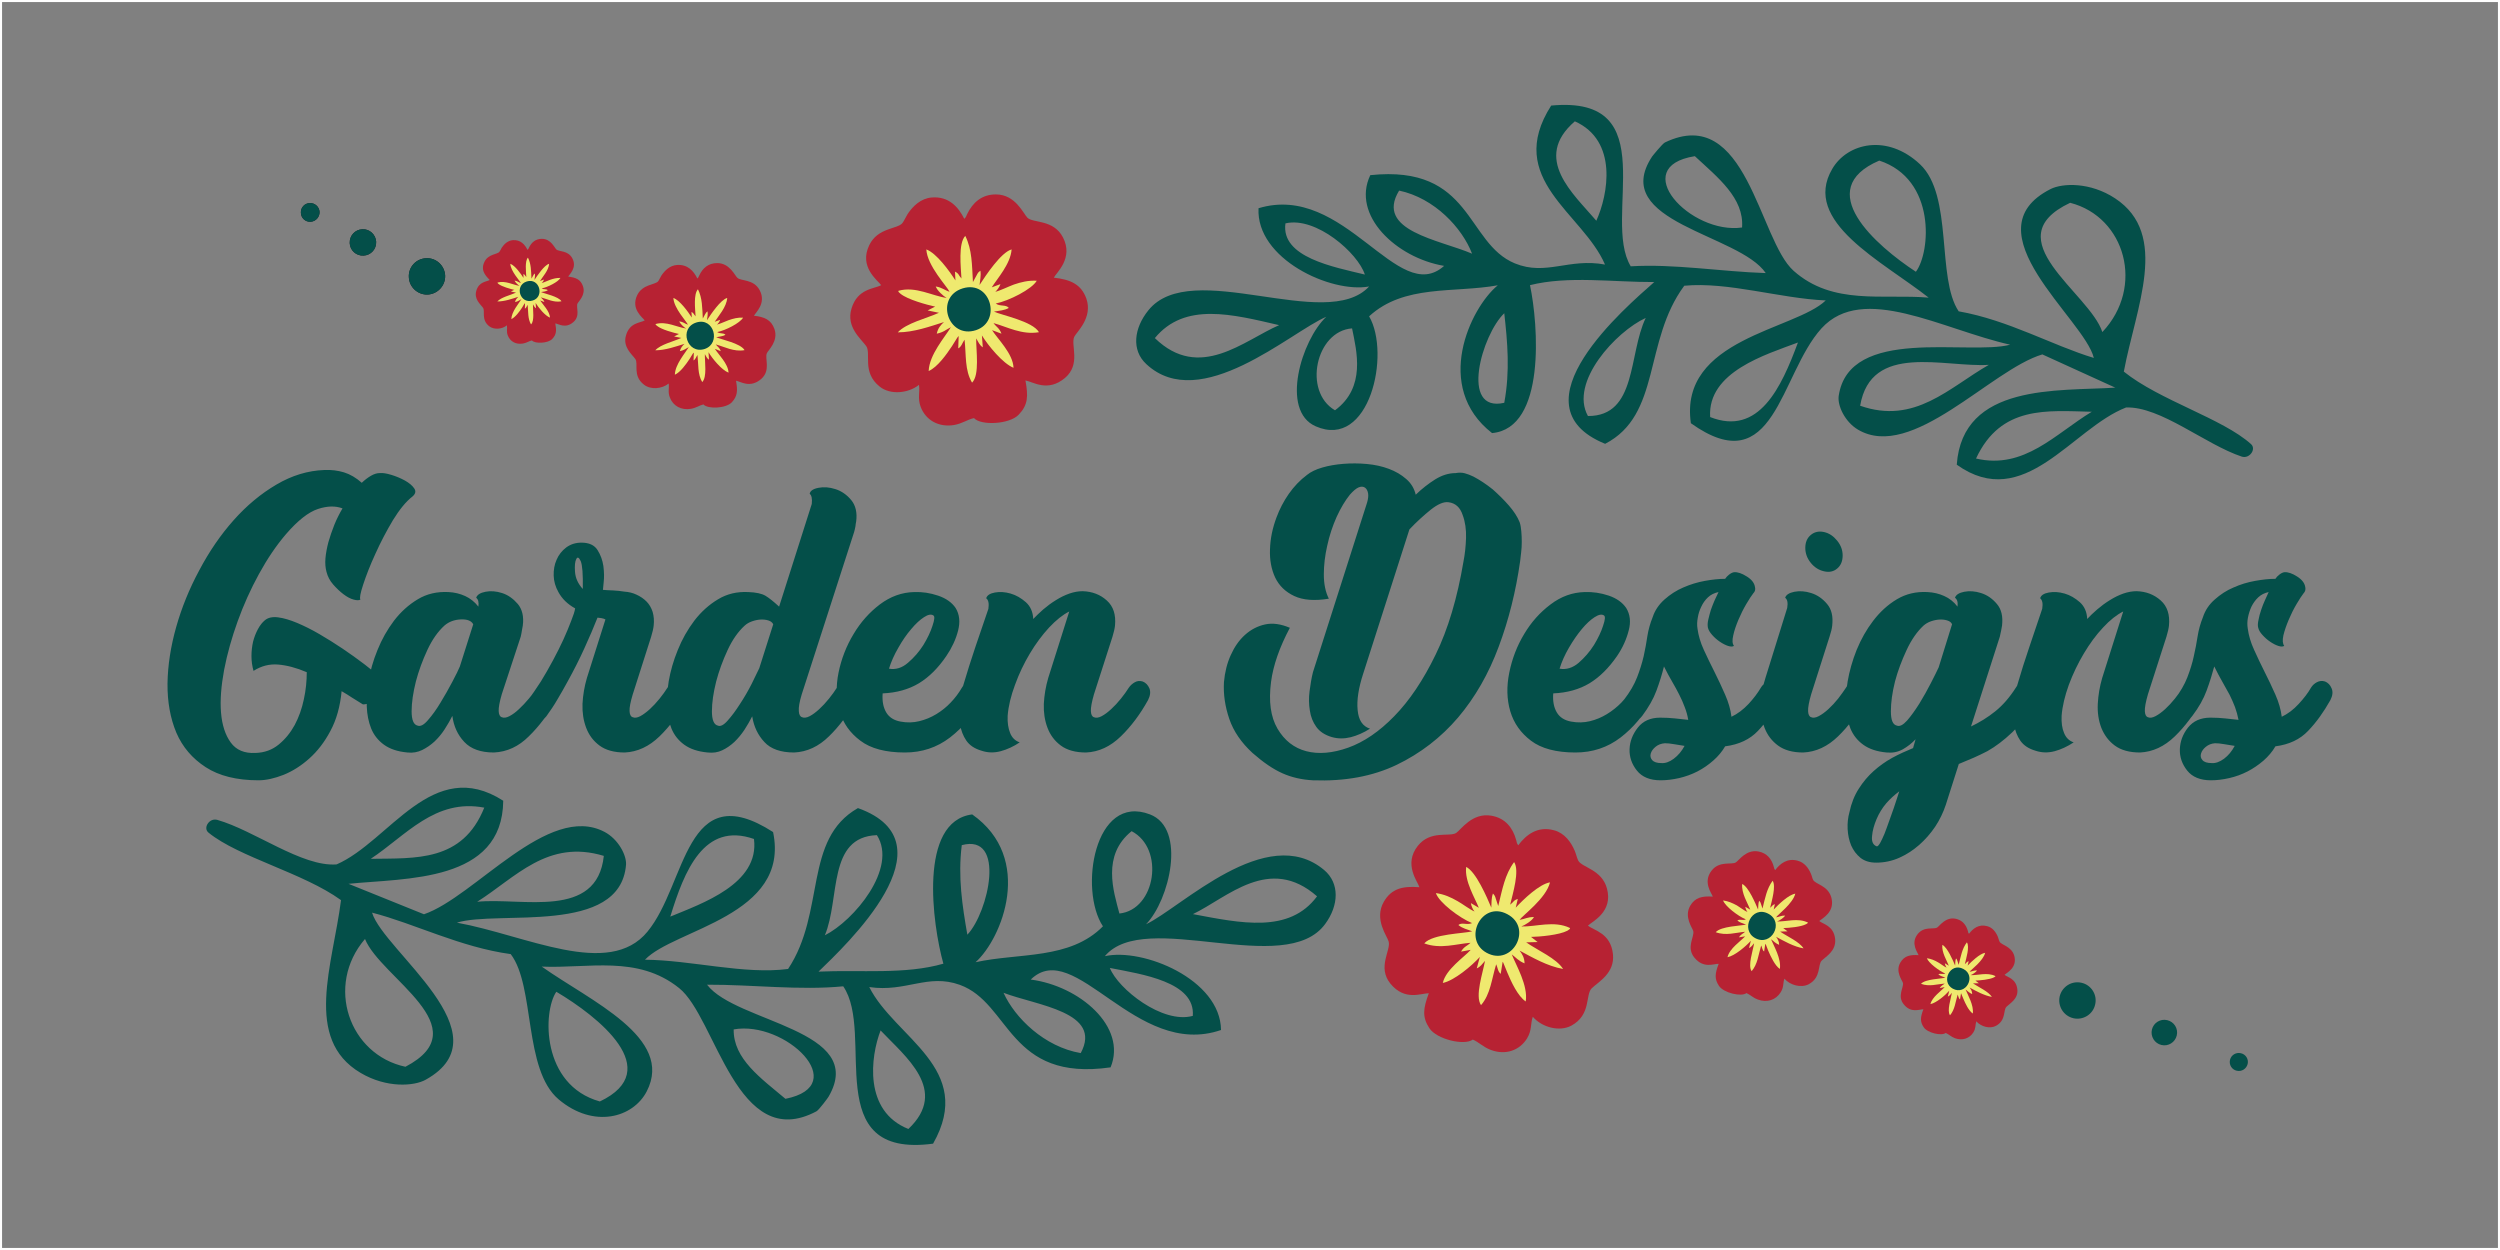 <?xml version="1.0" encoding="UTF-8"?>
<!DOCTYPE svg PUBLIC "-//W3C//DTD SVG 1.1//EN" "http://www.w3.org/Graphics/SVG/1.1/DTD/svg11.dtd">
<!-- Creator: CorelDRAW 2019 (64-Bit) -->
<svg xmlns="http://www.w3.org/2000/svg" xml:space="preserve" width="170px" height="85px" version="1.1" style="shape-rendering:geometricPrecision; text-rendering:geometricPrecision; image-rendering:optimizeQuality; fill-rule:evenodd; clip-rule:evenodd"
viewBox="0 0 170 85"
 xmlns:xlink="http://www.w3.org/1999/xlink"
 xmlns:xodm="http://www.corel.com/coreldraw/odm/2003">
 <rect x="0" y="0" width="170" height="85" fill="#808080" stroke="none"/>
 <defs>
  <style type="text/css">
   <![CDATA[
    .str0 {stroke:#FEFEFE;stroke-width:0.28;stroke-miterlimit:22.926}
    .fil0 {fill:none}
    .fil3 {fill:#B72233}
    .fil4 {fill:#EFE96F}
    .fil2 {fill:#044F49}
    .fil5 {fill:#1F1B20}
    .fil1 {fill:#044F49;fill-rule:nonzero}
   ]]>
  </style>
 </defs>
 <g id="Слой_x0020_1">
  <rect class="fil0 str0" width="170" height="85"/>
  <g id="_1013792192">
   <path class="fil1" d="M25.82 32.17c0.2,-0.02 0.46,0.02 0.79,0.12 0.33,0.1 0.64,0.23 0.93,0.39 0.28,0.16 0.49,0.33 0.62,0.52 0.14,0.19 0.1,0.38 -0.11,0.56 -0.44,0.34 -0.88,0.88 -1.33,1.61 -0.44,0.74 -0.84,1.5 -1.19,2.28 -0.36,0.78 -0.63,1.48 -0.83,2.09 -0.2,0.6 -0.26,0.95 -0.19,1.03 -0.09,0.06 -0.25,0.06 -0.47,0 -0.22,-0.06 -0.44,-0.18 -0.68,-0.36 -0.24,-0.18 -0.47,-0.4 -0.7,-0.66 -0.23,-0.26 -0.38,-0.55 -0.46,-0.87 -0.07,-0.26 -0.1,-0.56 -0.07,-0.91 0.03,-0.35 0.1,-0.72 0.2,-1.1 0.11,-0.38 0.24,-0.77 0.4,-1.17 0.16,-0.4 0.35,-0.77 0.56,-1.13 -0.48,-0.18 -1.03,-0.17 -1.67,0.04 -0.64,0.21 -1.37,0.78 -2.18,1.72 -0.65,0.76 -1.26,1.66 -1.83,2.7 -0.57,1.04 -1.05,2.11 -1.45,3.22 -0.4,1.11 -0.71,2.21 -0.92,3.3 -0.2,1.09 -0.28,2.06 -0.21,2.91 0.07,0.85 0.29,1.52 0.66,2.03 0.37,0.51 0.93,0.75 1.69,0.71 0.61,-0.02 1.13,-0.21 1.57,-0.57 0.44,-0.36 0.8,-0.8 1.09,-1.33 0.28,-0.53 0.49,-1.11 0.62,-1.74 0.14,-0.63 0.2,-1.25 0.2,-1.85 -0.7,-0.3 -1.35,-0.47 -1.94,-0.52 -0.59,-0.05 -1.15,0.09 -1.68,0.43 -0.09,-0.32 -0.14,-0.65 -0.14,-1 0,-0.35 0.04,-0.68 0.11,-0.99 0.08,-0.31 0.19,-0.59 0.33,-0.85 0.14,-0.26 0.3,-0.46 0.47,-0.6 0.21,-0.18 0.51,-0.25 0.9,-0.2 0.39,0.05 0.82,0.18 1.3,0.38 0.47,0.2 0.98,0.45 1.51,0.76 0.53,0.31 1.06,0.64 1.58,0.99 0.52,0.35 1.02,0.71 1.48,1.06 0.47,0.36 0.87,0.69 1.22,0.99 0.21,0.18 0.29,0.37 0.24,0.57 -0.05,0.2 -0.16,0.39 -0.33,0.57 -0.17,0.18 -0.38,0.33 -0.61,0.44 -0.24,0.11 -0.44,0.16 -0.62,0.16 -0.26,-0.16 -0.51,-0.31 -0.74,-0.46 -0.23,-0.15 -0.46,-0.3 -0.71,-0.44 -0.1,1.04 -0.35,1.94 -0.76,2.7 -0.4,0.76 -0.88,1.38 -1.44,1.88 -0.55,0.49 -1.13,0.86 -1.75,1.11 -0.62,0.24 -1.18,0.37 -1.7,0.37 -1.48,0 -2.68,-0.3 -3.59,-0.89 -0.91,-0.59 -1.58,-1.37 -2,-2.35 -0.41,-0.98 -0.61,-2.09 -0.6,-3.34 0.02,-1.25 0.22,-2.53 0.59,-3.84 0.37,-1.31 0.89,-2.6 1.57,-3.86 0.67,-1.27 1.45,-2.41 2.34,-3.41 0.88,-0.99 1.85,-1.8 2.91,-2.42 1.05,-0.62 2.14,-0.95 3.26,-0.99 0.46,-0.02 0.9,0.03 1.33,0.16 0.42,0.13 0.83,0.37 1.21,0.71 0.21,-0.2 0.42,-0.36 0.63,-0.48 0.21,-0.12 0.4,-0.18 0.59,-0.18zm11.64 14.17c0.21,0.08 0.36,0.24 0.46,0.47 0.09,0.23 0.06,0.49 -0.09,0.79 -0.55,0.96 -1.17,1.79 -1.87,2.47 -0.69,0.69 -1.48,1.06 -2.38,1.1 -0.89,0 -1.56,-0.24 -2.01,-0.72 -0.45,-0.48 -0.72,-1.07 -0.81,-1.77 -0.15,0.3 -0.33,0.61 -0.53,0.92 -0.2,0.31 -0.43,0.58 -0.68,0.82 -0.26,0.24 -0.54,0.43 -0.84,0.58 -0.31,0.15 -0.64,0.21 -1,0.17 -0.67,-0.06 -1.2,-0.24 -1.6,-0.53 -0.4,-0.29 -0.69,-0.66 -0.87,-1.1 -0.18,-0.45 -0.28,-0.95 -0.3,-1.5 -0.02,-0.55 0.02,-1.12 0.12,-1.7 0.11,-0.7 0.31,-1.41 0.61,-2.14 0.29,-0.73 0.67,-1.39 1.12,-1.99 0.46,-0.6 1,-1.09 1.62,-1.46 0.61,-0.37 1.31,-0.53 2.09,-0.49 0.4,0.02 0.78,0.11 1.13,0.27 0.35,0.16 0.65,0.4 0.9,0.72 0.04,-0.3 -0.01,-0.5 -0.15,-0.6 0.06,-0.2 0.27,-0.34 0.63,-0.41 0.36,-0.07 0.74,-0.04 1.14,0.09 0.4,0.13 0.75,0.38 1.06,0.74 0.3,0.36 0.42,0.85 0.34,1.47 -0.02,0.1 -0.04,0.21 -0.06,0.33 -0.02,0.12 -0.04,0.26 -0.08,0.42l-1.29 3.92c-0.15,0.52 -0.22,0.9 -0.21,1.14 0.01,0.24 0.08,0.38 0.21,0.42 0.14,0.06 0.31,0.04 0.52,-0.07 0.21,-0.11 0.43,-0.27 0.65,-0.48 0.23,-0.21 0.45,-0.45 0.67,-0.71 0.22,-0.26 0.41,-0.51 0.56,-0.75 0.09,-0.16 0.22,-0.28 0.38,-0.37 0.17,-0.09 0.35,-0.11 0.56,-0.05zm-5.28 -3.89c-0.13,-0.24 -0.41,-0.35 -0.85,-0.33 -0.44,0.02 -0.81,0.16 -1.11,0.42 -0.44,0.4 -0.83,0.95 -1.16,1.66 -0.33,0.71 -0.59,1.42 -0.78,2.14 -0.19,0.76 -0.29,1.44 -0.29,2.03 0,0.59 0.14,0.91 0.4,0.97 0.19,0.08 0.43,-0.04 0.71,-0.37 0.29,-0.33 0.58,-0.73 0.86,-1.2 0.29,-0.47 0.55,-0.94 0.8,-1.41 0.25,-0.47 0.42,-0.82 0.51,-1.04l0.91 -2.87zm3.68 5.21c0.16,-0.2 0.31,-0.41 0.46,-0.63 0.15,-0.22 0.3,-0.45 0.46,-0.69 0.28,-0.46 0.56,-0.94 0.82,-1.43 0.27,-0.5 0.51,-0.98 0.72,-1.44 0.21,-0.46 0.38,-0.88 0.52,-1.25 0.15,-0.37 0.24,-0.65 0.27,-0.85 -0.51,-0.28 -0.89,-0.65 -1.14,-1.11 -0.2,-0.36 -0.31,-0.73 -0.32,-1.12 -0.01,-0.39 0.05,-0.75 0.2,-1.08 0.14,-0.33 0.36,-0.61 0.65,-0.83 0.3,-0.22 0.64,-0.33 1.04,-0.33 0.52,0 0.88,0.17 1.09,0.5 0.21,0.33 0.34,0.69 0.4,1.09 0.05,0.4 0.06,0.77 0.02,1.1 -0.03,0.33 -0.05,0.5 -0.05,0.52 0.21,0.02 0.44,0.03 0.7,0.04 0.25,0.01 0.5,0.04 0.75,0.08 0.31,0.02 0.59,0.09 0.84,0.21 0.26,0.12 0.48,0.27 0.67,0.46 0.19,0.19 0.33,0.43 0.42,0.71 0.08,0.28 0.11,0.59 0.07,0.93 -0.02,0.2 -0.08,0.45 -0.17,0.75l-1.26 3.95c-0.15,0.5 -0.22,0.87 -0.21,1.11 0.01,0.24 0.08,0.38 0.21,0.42 0.14,0.06 0.31,0.04 0.52,-0.07 0.2,-0.11 0.42,-0.27 0.65,-0.48 0.23,-0.21 0.45,-0.45 0.66,-0.71 0.21,-0.26 0.39,-0.51 0.54,-0.75 0.11,-0.16 0.25,-0.28 0.41,-0.37 0.16,-0.09 0.34,-0.11 0.53,-0.05 0.21,0.08 0.36,0.24 0.46,0.47 0.09,0.23 0.06,0.49 -0.09,0.79 -0.53,0.96 -1.15,1.79 -1.85,2.47 -0.71,0.69 -1.5,1.06 -2.37,1.1 -0.72,0 -1.29,-0.16 -1.71,-0.47 -0.42,-0.31 -0.72,-0.71 -0.91,-1.21 -0.19,-0.5 -0.27,-1.04 -0.25,-1.63 0.03,-0.59 0.13,-1.18 0.3,-1.76l1.26 -3.98c-0.08,-0.04 -0.17,-0.07 -0.29,-0.09 -0.11,-0.02 -0.2,-0.03 -0.25,-0.03 -0.25,0.64 -0.55,1.33 -0.89,2.08 -0.34,0.75 -0.72,1.5 -1.14,2.26 -0.23,0.42 -0.46,0.83 -0.7,1.23 -0.23,0.4 -0.49,0.78 -0.75,1.14 -0.17,0.22 -0.36,0.33 -0.57,0.32 -0.21,-0.01 -0.4,-0.08 -0.56,-0.21 -0.16,-0.13 -0.27,-0.3 -0.33,-0.51 -0.05,-0.21 0,-0.43 0.17,-0.65zm3.77 -7.61c0.02,-1 -0.03,-1.63 -0.14,-1.89 -0.12,-0.26 -0.22,-0.31 -0.3,-0.15 -0.09,0.16 -0.12,0.45 -0.09,0.87 0.03,0.42 0.2,0.81 0.53,1.17zm18.22 6.29c0.21,0.08 0.36,0.24 0.46,0.47 0.09,0.23 0.06,0.49 -0.09,0.79 -0.53,0.96 -1.15,1.79 -1.85,2.47 -0.7,0.69 -1.49,1.06 -2.37,1.1 -0.91,0 -1.59,-0.24 -2.02,-0.71 -0.44,-0.47 -0.72,-1.05 -0.83,-1.75 -0.15,0.3 -0.33,0.61 -0.53,0.92 -0.2,0.3 -0.43,0.58 -0.68,0.82 -0.26,0.24 -0.53,0.43 -0.83,0.57 -0.29,0.14 -0.62,0.19 -0.98,0.15 -0.67,-0.06 -1.2,-0.24 -1.6,-0.53 -0.4,-0.29 -0.69,-0.66 -0.87,-1.1 -0.18,-0.45 -0.28,-0.95 -0.3,-1.5 -0.02,-0.55 0.02,-1.12 0.11,-1.7 0.12,-0.7 0.32,-1.41 0.62,-2.14 0.29,-0.73 0.67,-1.39 1.12,-1.99 0.46,-0.6 1,-1.09 1.62,-1.46 0.61,-0.37 1.3,-0.53 2.06,-0.49 0.52,0.02 0.9,0.1 1.16,0.25 0.25,0.15 0.56,0.4 0.93,0.74l2.22 -6.98c0.04,-0.36 -0.01,-0.59 -0.14,-0.69 0.03,-0.2 0.23,-0.34 0.6,-0.41 0.36,-0.07 0.74,-0.04 1.15,0.09 0.41,0.13 0.77,0.38 1.07,0.74 0.3,0.36 0.42,0.85 0.34,1.46 -0.02,0.1 -0.04,0.21 -0.05,0.33 -0.02,0.12 -0.05,0.25 -0.09,0.39l-3.56 11.03c-0.16,0.52 -0.22,0.9 -0.2,1.14 0.01,0.24 0.09,0.38 0.22,0.42 0.14,0.06 0.31,0.04 0.52,-0.07 0.21,-0.11 0.42,-0.27 0.65,-0.48 0.23,-0.21 0.45,-0.45 0.66,-0.71 0.21,-0.26 0.39,-0.51 0.54,-0.75 0.1,-0.16 0.22,-0.28 0.39,-0.37 0.16,-0.09 0.34,-0.11 0.55,-0.05zm-5.27 -3.89c-0.06,-0.12 -0.17,-0.21 -0.33,-0.26 -0.16,-0.05 -0.34,-0.07 -0.53,-0.06 -0.19,0.01 -0.38,0.05 -0.58,0.12 -0.2,0.07 -0.37,0.17 -0.5,0.29 -0.44,0.4 -0.83,0.95 -1.16,1.66 -0.33,0.71 -0.59,1.42 -0.78,2.14 -0.19,0.76 -0.29,1.44 -0.29,2.03 0,0.59 0.14,0.91 0.4,0.97 0.17,0.08 0.4,-0.03 0.67,-0.34 0.28,-0.31 0.56,-0.69 0.84,-1.13 0.29,-0.44 0.55,-0.89 0.79,-1.36 0.23,-0.47 0.41,-0.83 0.52,-1.07l0.95 -2.99zm13.77 3.89c0.21,0.08 0.36,0.24 0.46,0.47 0.09,0.23 0.06,0.49 -0.09,0.79 -0.53,1.02 -1.24,1.87 -2.12,2.55 -0.89,0.68 -1.91,1.02 -3.07,1.02 -1.31,0 -2.32,-0.27 -3.02,-0.8 -0.71,-0.53 -1.18,-1.19 -1.41,-2 -0.24,-0.81 -0.27,-1.69 -0.08,-2.63 0.19,-0.93 0.53,-1.81 1.02,-2.62 0.48,-0.81 1.08,-1.48 1.79,-2.02 0.72,-0.54 1.49,-0.82 2.33,-0.84 0.55,-0.02 1.09,0.06 1.62,0.24 0.54,0.18 0.94,0.46 1.2,0.84 0.27,0.44 0.32,0.95 0.17,1.54 -0.15,0.59 -0.42,1.17 -0.8,1.73 -0.55,0.81 -1.17,1.43 -1.86,1.85 -0.7,0.42 -1.52,0.65 -2.47,0.69 -0.04,0.52 0.04,0.95 0.24,1.29 0.2,0.34 0.53,0.55 0.99,0.63 0.43,0.08 0.86,0.07 1.26,-0.03 0.41,-0.1 0.8,-0.26 1.16,-0.48 0.36,-0.22 0.69,-0.48 0.98,-0.79 0.3,-0.31 0.55,-0.65 0.76,-1.01 0.09,-0.16 0.23,-0.28 0.4,-0.37 0.17,-0.09 0.35,-0.11 0.54,-0.05zm-2.88 -4.49c-0.15,-0.1 -0.37,-0.06 -0.64,0.12 -0.28,0.18 -0.57,0.45 -0.87,0.81 -0.31,0.36 -0.6,0.78 -0.87,1.26 -0.28,0.48 -0.49,0.95 -0.64,1.43 0.45,0.08 0.89,-0.05 1.29,-0.4 0.41,-0.35 0.76,-0.75 1.05,-1.21 0.28,-0.46 0.49,-0.9 0.62,-1.31 0.14,-0.41 0.16,-0.64 0.06,-0.7zm14.23 4.49c0.21,0.08 0.36,0.24 0.46,0.47 0.09,0.23 0.06,0.49 -0.09,0.79 -0.53,0.96 -1.15,1.79 -1.85,2.47 -0.71,0.69 -1.49,1.06 -2.37,1.1 -0.72,0 -1.29,-0.16 -1.71,-0.47 -0.42,-0.31 -0.72,-0.71 -0.91,-1.21 -0.19,-0.5 -0.27,-1.04 -0.25,-1.63 0.03,-0.59 0.13,-1.18 0.3,-1.76l1.43 -4.52c-0.44,0.22 -0.89,0.58 -1.37,1.09 -0.47,0.51 -0.91,1.1 -1.31,1.77 -0.4,0.67 -0.74,1.38 -1.01,2.13 -0.28,0.75 -0.45,1.45 -0.5,2.11 -0.02,0.46 0.04,0.85 0.17,1.17 0.13,0.32 0.35,0.53 0.65,0.63 -0.41,0.28 -0.85,0.48 -1.29,0.6 -0.45,0.12 -0.88,0.11 -1.3,-0.03 -0.48,-0.14 -0.82,-0.37 -1.04,-0.69 -0.22,-0.32 -0.36,-0.69 -0.43,-1.11 -0.07,-0.42 -0.07,-0.86 -0.01,-1.32 0.05,-0.46 0.13,-0.89 0.22,-1.29 0.27,-0.92 0.55,-1.79 0.83,-2.63 0.29,-0.84 0.58,-1.71 0.89,-2.61 0.05,-0.36 0.01,-0.6 -0.15,-0.72 0.06,-0.2 0.26,-0.33 0.59,-0.39 0.33,-0.06 0.69,-0.04 1.07,0.07 0.38,0.11 0.72,0.31 1.04,0.59 0.31,0.28 0.48,0.66 0.5,1.14 0.19,-0.2 0.42,-0.42 0.68,-0.65 0.27,-0.23 0.55,-0.44 0.86,-0.63 0.3,-0.19 0.61,-0.34 0.92,-0.45 0.32,-0.11 0.62,-0.16 0.9,-0.16 0.65,0.02 1.2,0.23 1.64,0.63 0.45,0.4 0.63,0.97 0.56,1.71 -0.02,0.2 -0.08,0.45 -0.17,0.75l-1.26 3.92c-0.15,0.52 -0.22,0.9 -0.21,1.14 0.01,0.24 0.08,0.38 0.21,0.42 0.14,0.06 0.31,0.04 0.52,-0.07 0.21,-0.11 0.42,-0.27 0.65,-0.48 0.23,-0.21 0.45,-0.45 0.66,-0.71 0.21,-0.26 0.39,-0.51 0.54,-0.75 0.11,-0.16 0.25,-0.28 0.41,-0.37 0.16,-0.09 0.34,-0.11 0.53,-0.05zm5.53 0.03c0.06,-0.66 0.21,-1.27 0.46,-1.82 0.25,-0.56 0.57,-1.02 0.97,-1.38 0.4,-0.36 0.86,-0.6 1.37,-0.71 0.51,-0.11 1.07,-0.03 1.68,0.23 -0.7,1.32 -1.13,2.54 -1.28,3.68 -0.17,1.32 -0.03,2.38 0.44,3.18 0.47,0.8 1.12,1.31 1.95,1.53 0.84,0.22 1.79,0.14 2.86,-0.24 1.06,-0.38 2.11,-1.09 3.13,-2.14 1.03,-1.05 1.97,-2.45 2.81,-4.18 0.85,-1.74 1.48,-3.86 1.9,-6.36 0.09,-0.46 0.15,-0.98 0.17,-1.57 0.02,-0.59 -0.06,-1.12 -0.23,-1.57 -0.17,-0.52 -0.49,-0.81 -0.97,-0.87 -0.32,-0.04 -0.72,0.13 -1.2,0.51 -0.47,0.38 -0.96,0.82 -1.45,1.34l-3.14 9.8c-0.32,0.98 -0.45,1.81 -0.38,2.49 0.06,0.68 0.34,1.1 0.84,1.26 -0.44,0.28 -0.88,0.47 -1.31,0.58 -0.44,0.11 -0.87,0.11 -1.29,-0.01 -0.47,-0.14 -0.82,-0.37 -1.05,-0.69 -0.23,-0.32 -0.38,-0.69 -0.44,-1.11 -0.07,-0.42 -0.08,-0.86 -0.02,-1.32 0.06,-0.46 0.13,-0.89 0.23,-1.29l3.68 -11.53c0.07,-0.24 0.1,-0.45 0.07,-0.63 -0.03,-0.18 -0.1,-0.31 -0.21,-0.39 -0.12,-0.08 -0.26,-0.09 -0.43,-0.02 -0.17,0.07 -0.37,0.24 -0.6,0.5 -0.32,0.4 -0.62,0.9 -0.9,1.51 -0.27,0.61 -0.49,1.26 -0.64,1.96 -0.15,0.66 -0.23,1.31 -0.23,1.95 0,0.64 0.11,1.19 0.34,1.65 -0.97,0.16 -1.75,0.1 -2.35,-0.18 -0.6,-0.28 -1.03,-0.7 -1.3,-1.26 -0.26,-0.56 -0.38,-1.2 -0.35,-1.92 0.02,-0.72 0.17,-1.44 0.44,-2.16 0.21,-0.57 0.49,-1.11 0.84,-1.61 0.35,-0.5 0.76,-0.93 1.24,-1.29 0.25,-0.2 0.59,-0.37 1.04,-0.5 0.45,-0.13 0.93,-0.21 1.44,-0.25 0.51,-0.04 1.04,-0.04 1.58,0.01 0.55,0.05 1.05,0.16 1.5,0.33 0.46,0.17 0.85,0.4 1.18,0.69 0.34,0.29 0.55,0.65 0.65,1.07 0.41,-0.4 0.86,-0.75 1.32,-1.04 0.47,-0.29 0.93,-0.43 1.39,-0.43 0.22,-0.04 0.43,-0.04 0.62,0.01 0.19,0.05 0.39,0.13 0.6,0.23 0.42,0.22 0.86,0.51 1.31,0.87 0.38,0.34 0.75,0.7 1.09,1.09 0.34,0.39 0.59,0.77 0.74,1.15 0.06,0.18 0.09,0.39 0.11,0.62 0.02,0.23 0.03,0.46 0.03,0.7 0,0.24 -0.01,0.48 -0.04,0.71 -0.03,0.23 -0.05,0.43 -0.07,0.61 -0.29,2.04 -0.77,3.98 -1.46,5.82 -0.68,1.83 -1.6,3.44 -2.76,4.81 -1.16,1.36 -2.56,2.44 -4.18,3.22 -1.63,0.78 -3.52,1.13 -5.69,1.05 -0.76,-0.04 -1.46,-0.2 -2.08,-0.48 -0.63,-0.28 -1.3,-0.74 -2.03,-1.38 -0.76,-0.7 -1.29,-1.47 -1.58,-2.32 -0.29,-0.85 -0.41,-1.69 -0.36,-2.51zm28.72 -0.03c0.21,0.08 0.36,0.24 0.46,0.47 0.09,0.23 0.06,0.49 -0.09,0.79 -0.53,1.02 -1.24,1.87 -2.12,2.55 -0.89,0.68 -1.91,1.02 -3.07,1.02 -1.31,0 -2.32,-0.27 -3.02,-0.8 -0.7,-0.53 -1.17,-1.19 -1.41,-2 -0.24,-0.81 -0.26,-1.69 -0.07,-2.63 0.19,-0.93 0.52,-1.81 1.01,-2.62 0.48,-0.81 1.08,-1.48 1.8,-2.02 0.71,-0.54 1.48,-0.82 2.32,-0.84 0.55,-0.02 1.09,0.06 1.63,0.24 0.53,0.18 0.93,0.46 1.19,0.84 0.27,0.44 0.33,0.95 0.17,1.54 -0.15,0.59 -0.41,1.17 -0.79,1.73 -0.56,0.81 -1.18,1.43 -1.87,1.85 -0.7,0.42 -1.52,0.65 -2.47,0.69 -0.04,0.52 0.04,0.95 0.24,1.29 0.2,0.34 0.53,0.55 0.99,0.63 0.43,0.08 0.86,0.07 1.27,-0.03 0.41,-0.1 0.79,-0.26 1.15,-0.48 0.36,-0.22 0.69,-0.48 0.99,-0.79 0.29,-0.31 0.54,-0.65 0.75,-1.01 0.1,-0.16 0.23,-0.28 0.4,-0.37 0.17,-0.09 0.35,-0.11 0.54,-0.05zm-2.88 -4.49c-0.15,-0.1 -0.36,-0.06 -0.64,0.12 -0.28,0.18 -0.57,0.45 -0.87,0.81 -0.3,0.36 -0.59,0.78 -0.87,1.26 -0.28,0.48 -0.49,0.95 -0.64,1.43 0.45,0.08 0.89,-0.05 1.3,-0.4 0.4,-0.35 0.75,-0.75 1.04,-1.21 0.28,-0.46 0.49,-0.9 0.62,-1.31 0.14,-0.41 0.16,-0.64 0.06,-0.7zm11.61 4.49c0.21,0.08 0.36,0.24 0.46,0.47 0.09,0.23 0.06,0.49 -0.09,0.79 -0.46,0.82 -0.96,1.52 -1.51,2.1 -0.55,0.58 -1.29,0.93 -2.23,1.05 -0.21,0.36 -0.48,0.68 -0.81,0.97 -0.33,0.29 -0.69,0.54 -1.08,0.74 -0.39,0.2 -0.81,0.35 -1.24,0.45 -0.44,0.1 -0.86,0.15 -1.26,0.15 -0.72,0 -1.26,-0.22 -1.61,-0.66 -0.35,-0.44 -0.52,-0.93 -0.5,-1.46 0.02,-0.53 0.21,-1.01 0.56,-1.46 0.35,-0.45 0.86,-0.68 1.52,-0.68 0.36,0 0.69,0.02 0.99,0.05 0.29,0.03 0.6,0.06 0.92,0.1 -0.05,-0.3 -0.13,-0.59 -0.24,-0.87 -0.1,-0.28 -0.23,-0.56 -0.37,-0.84 -0.14,-0.28 -0.3,-0.57 -0.48,-0.88 -0.18,-0.31 -0.37,-0.66 -0.56,-1.04 -0.13,0.52 -0.3,1.07 -0.51,1.64 -0.21,0.57 -0.54,1.14 -0.97,1.72 -0.16,0.22 -0.34,0.33 -0.56,0.33 -0.22,0 -0.42,-0.08 -0.61,-0.24 -0.21,-0.18 -0.31,-0.37 -0.3,-0.58 0.01,-0.21 0.09,-0.42 0.24,-0.62 0.4,-0.52 0.69,-1.02 0.88,-1.51 0.19,-0.49 0.34,-0.97 0.45,-1.44 0.1,-0.47 0.19,-0.92 0.25,-1.36 0.07,-0.44 0.19,-0.87 0.36,-1.29 0.15,-0.46 0.42,-0.86 0.8,-1.2 0.38,-0.34 0.81,-0.62 1.28,-0.82 0.48,-0.21 0.97,-0.36 1.47,-0.45 0.5,-0.09 0.97,-0.14 1.38,-0.14 0.06,-0.1 0.15,-0.19 0.26,-0.28 0.11,-0.09 0.23,-0.15 0.34,-0.17 0.25,-0.02 0.54,0.08 0.87,0.29 0.34,0.21 0.52,0.45 0.56,0.73 0.04,0.16 0,0.3 -0.12,0.42 -0.11,0.14 -0.27,0.38 -0.47,0.72 -0.2,0.34 -0.38,0.7 -0.54,1.08 -0.16,0.38 -0.28,0.73 -0.35,1.06 -0.08,0.33 -0.06,0.57 0.05,0.71 -0.09,0.06 -0.23,0.06 -0.41,0 -0.18,-0.06 -0.37,-0.16 -0.56,-0.29 -0.19,-0.13 -0.36,-0.28 -0.51,-0.45 -0.15,-0.17 -0.25,-0.33 -0.29,-0.49 -0.03,-0.14 -0.03,-0.32 0.02,-0.54 0.05,-0.22 0.11,-0.45 0.18,-0.68 0.08,-0.23 0.17,-0.45 0.26,-0.66 0.1,-0.21 0.18,-0.39 0.26,-0.55 -0.29,0.06 -0.53,0.18 -0.72,0.36 -0.19,0.18 -0.34,0.39 -0.45,0.63 -0.12,0.24 -0.2,0.49 -0.24,0.75 -0.05,0.26 -0.06,0.51 -0.02,0.75 0.06,0.46 0.2,0.94 0.43,1.44 0.23,0.5 0.47,1 0.73,1.51 0.25,0.51 0.5,1.02 0.72,1.54 0.23,0.52 0.37,1.02 0.43,1.5 0.42,-0.2 0.8,-0.49 1.16,-0.87 0.35,-0.38 0.63,-0.75 0.84,-1.11 0.09,-0.16 0.23,-0.28 0.4,-0.37 0.17,-0.09 0.35,-0.11 0.54,-0.05zm-7.7 5.55c0.26,0.02 0.55,-0.08 0.84,-0.3 0.29,-0.22 0.54,-0.51 0.73,-0.87 -0.27,-0.04 -0.52,-0.08 -0.74,-0.12 -0.23,-0.04 -0.43,-0.06 -0.6,-0.06 -0.25,0.02 -0.46,0.1 -0.63,0.24 -0.17,0.14 -0.28,0.29 -0.33,0.46 -0.05,0.17 -0.01,0.32 0.1,0.45 0.12,0.13 0.32,0.2 0.63,0.2zm11.06 -13.04c-0.36,-0.08 -0.66,-0.27 -0.91,-0.58 -0.25,-0.31 -0.37,-0.65 -0.37,-1.01 0,-0.38 0.12,-0.67 0.37,-0.88 0.25,-0.21 0.55,-0.28 0.91,-0.2 0.35,0.08 0.64,0.28 0.89,0.59 0.25,0.31 0.37,0.64 0.37,1 0,0.38 -0.12,0.68 -0.37,0.89 -0.25,0.21 -0.54,0.27 -0.89,0.19zm2.43 7.49c0.21,0.08 0.36,0.24 0.45,0.47 0.1,0.23 0.07,0.49 -0.08,0.79 -0.53,0.96 -1.15,1.79 -1.85,2.47 -0.71,0.69 -1.5,1.06 -2.37,1.1 -0.72,0 -1.29,-0.16 -1.71,-0.47 -0.42,-0.31 -0.73,-0.71 -0.92,-1.21 -0.19,-0.5 -0.27,-1.04 -0.25,-1.63 0.02,-0.59 0.12,-1.18 0.31,-1.76l1.48 -4.76c0.06,-0.36 0.01,-0.59 -0.14,-0.69 0.06,-0.2 0.27,-0.34 0.63,-0.41 0.36,-0.07 0.75,-0.04 1.15,0.09 0.41,0.13 0.77,0.38 1.07,0.74 0.31,0.36 0.42,0.85 0.35,1.47 -0.02,0.2 -0.08,0.45 -0.18,0.75l-1.25 3.92c-0.15,0.52 -0.22,0.9 -0.21,1.14 0.01,0.24 0.08,0.38 0.21,0.42 0.13,0.06 0.3,0.04 0.51,-0.07 0.21,-0.11 0.43,-0.27 0.66,-0.48 0.23,-0.21 0.45,-0.45 0.66,-0.71 0.2,-0.26 0.38,-0.51 0.54,-0.75 0.09,-0.16 0.23,-0.28 0.4,-0.37 0.17,-0.09 0.35,-0.11 0.54,-0.05z"/>
   <path class="fil1" d="M138.02 46.34c0.21,0.08 0.36,0.24 0.45,0.47 0.1,0.23 0.07,0.49 -0.08,0.79 -0.5,0.94 -1.02,1.68 -1.57,2.21 -0.55,0.52 -1.11,0.95 -1.68,1.27 -0.31,0.16 -0.62,0.31 -0.94,0.45 -0.33,0.14 -0.66,0.28 -1,0.42l-0.89 2.79c-0.17,0.51 -0.41,1.01 -0.72,1.48 -0.32,0.47 -0.68,0.88 -1.09,1.24 -0.41,0.36 -0.86,0.65 -1.35,0.87 -0.5,0.22 -1.02,0.33 -1.57,0.33 -0.44,0 -0.79,-0.11 -1.07,-0.33 -0.27,-0.22 -0.48,-0.5 -0.63,-0.84 -0.14,-0.34 -0.22,-0.71 -0.24,-1.11 -0.02,-0.4 0.02,-0.78 0.12,-1.14 0.13,-0.61 0.34,-1.15 0.64,-1.61 0.29,-0.46 0.63,-0.86 1.01,-1.2 0.38,-0.34 0.8,-0.64 1.25,-0.89 0.46,-0.25 0.94,-0.47 1.43,-0.67l0.17 -0.6c-0.26,0.28 -0.56,0.51 -0.88,0.69 -0.33,0.18 -0.69,0.25 -1.09,0.21 -0.66,-0.06 -1.19,-0.24 -1.59,-0.53 -0.4,-0.29 -0.69,-0.66 -0.87,-1.1 -0.18,-0.45 -0.28,-0.95 -0.3,-1.5 -0.02,-0.55 0.02,-1.12 0.11,-1.7 0.12,-0.7 0.32,-1.41 0.61,-2.14 0.3,-0.73 0.67,-1.39 1.13,-1.99 0.46,-0.6 0.99,-1.09 1.61,-1.46 0.62,-0.37 1.31,-0.53 2.07,-0.49 0.42,0.02 0.8,0.11 1.15,0.27 0.36,0.16 0.66,0.4 0.9,0.72 0.04,-0.3 -0.02,-0.5 -0.17,-0.6 0.06,-0.2 0.27,-0.34 0.63,-0.41 0.36,-0.07 0.75,-0.04 1.15,0.09 0.41,0.13 0.77,0.38 1.07,0.74 0.31,0.36 0.42,0.85 0.35,1.47 -0.02,0.1 -0.04,0.21 -0.06,0.33 -0.02,0.12 -0.05,0.26 -0.09,0.42l-1.96 6.11c0.59,-0.28 1.14,-0.62 1.65,-1.03 0.51,-0.41 0.98,-0.95 1.4,-1.61 0.09,-0.16 0.22,-0.28 0.38,-0.37 0.16,-0.09 0.35,-0.11 0.56,-0.05zm-10.41 11.21c0.06,0.02 0.13,-0.05 0.23,-0.21 0.09,-0.16 0.19,-0.37 0.3,-0.63 0.1,-0.26 0.21,-0.55 0.32,-0.87 0.12,-0.32 0.22,-0.62 0.32,-0.9 0.09,-0.27 0.17,-0.52 0.24,-0.73 0.07,-0.21 0.11,-0.34 0.13,-0.4 -0.32,0.24 -0.62,0.51 -0.89,0.82 -0.26,0.31 -0.48,0.66 -0.65,1.06 -0.17,0.4 -0.28,0.79 -0.31,1.16 -0.04,0.37 0.06,0.6 0.31,0.7zm5.13 -15.1c-0.05,-0.12 -0.16,-0.21 -0.33,-0.26 -0.16,-0.05 -0.33,-0.07 -0.52,-0.06 -0.19,0.01 -0.39,0.05 -0.59,0.12 -0.2,0.07 -0.36,0.17 -0.5,0.29 -0.43,0.4 -0.82,0.95 -1.15,1.66 -0.33,0.71 -0.6,1.42 -0.79,2.14 -0.19,0.76 -0.28,1.44 -0.28,2.03 0,0.59 0.13,0.91 0.4,0.97 0.19,0.08 0.42,-0.03 0.7,-0.34 0.27,-0.31 0.55,-0.7 0.84,-1.16 0.28,-0.46 0.54,-0.92 0.78,-1.39 0.24,-0.47 0.42,-0.83 0.53,-1.07l0.91 -2.93zm16.63 3.89c0.21,0.08 0.36,0.24 0.46,0.47 0.09,0.23 0.06,0.49 -0.09,0.79 -0.53,0.96 -1.15,1.79 -1.85,2.47 -0.71,0.69 -1.5,1.06 -2.37,1.1 -0.72,0 -1.29,-0.16 -1.71,-0.47 -0.42,-0.31 -0.72,-0.71 -0.92,-1.21 -0.19,-0.5 -0.27,-1.04 -0.24,-1.63 0.03,-0.59 0.13,-1.18 0.3,-1.76l1.43 -4.52c-0.44,0.22 -0.9,0.58 -1.37,1.09 -0.48,0.51 -0.91,1.1 -1.31,1.77 -0.4,0.67 -0.74,1.38 -1.02,2.13 -0.27,0.75 -0.44,1.45 -0.49,2.11 -0.02,0.46 0.03,0.85 0.17,1.17 0.13,0.32 0.35,0.53 0.65,0.63 -0.42,0.28 -0.85,0.48 -1.29,0.6 -0.45,0.12 -0.88,0.11 -1.3,-0.03 -0.48,-0.14 -0.82,-0.37 -1.04,-0.69 -0.22,-0.32 -0.36,-0.69 -0.43,-1.11 -0.07,-0.42 -0.07,-0.86 -0.02,-1.32 0.06,-0.46 0.14,-0.89 0.23,-1.29 0.27,-0.92 0.54,-1.79 0.83,-2.63 0.28,-0.84 0.58,-1.71 0.88,-2.61 0.06,-0.36 0.01,-0.6 -0.14,-0.72 0.06,-0.2 0.25,-0.33 0.59,-0.39 0.33,-0.06 0.69,-0.04 1.07,0.07 0.38,0.11 0.72,0.31 1.04,0.59 0.31,0.28 0.48,0.66 0.5,1.14 0.19,-0.2 0.41,-0.42 0.68,-0.65 0.27,-0.23 0.55,-0.44 0.86,-0.63 0.3,-0.19 0.61,-0.34 0.92,-0.45 0.32,-0.11 0.62,-0.16 0.9,-0.16 0.65,0.02 1.19,0.23 1.64,0.63 0.45,0.4 0.63,0.97 0.56,1.71 -0.02,0.2 -0.08,0.45 -0.17,0.75l-1.26 3.92c-0.15,0.52 -0.22,0.9 -0.21,1.14 0.01,0.24 0.08,0.38 0.21,0.42 0.13,0.06 0.3,0.04 0.51,-0.07 0.21,-0.11 0.43,-0.27 0.66,-0.48 0.23,-0.21 0.45,-0.45 0.66,-0.71 0.2,-0.26 0.39,-0.51 0.54,-0.75 0.11,-0.16 0.25,-0.28 0.41,-0.37 0.16,-0.09 0.34,-0.11 0.53,-0.05zm8.73 0c0.2,0.08 0.36,0.24 0.45,0.47 0.1,0.23 0.07,0.49 -0.08,0.79 -0.46,0.82 -0.96,1.52 -1.52,2.1 -0.55,0.58 -1.29,0.93 -2.22,1.05 -0.21,0.36 -0.48,0.68 -0.81,0.97 -0.34,0.29 -0.7,0.54 -1.09,0.74 -0.39,0.2 -0.8,0.35 -1.24,0.45 -0.43,0.1 -0.85,0.15 -1.25,0.15 -0.72,0 -1.26,-0.22 -1.61,-0.66 -0.35,-0.44 -0.52,-0.93 -0.5,-1.46 0.02,-0.53 0.2,-1.01 0.55,-1.46 0.36,-0.45 0.86,-0.68 1.53,-0.68 0.36,0 0.69,0.02 0.98,0.05 0.3,0.03 0.61,0.06 0.93,0.1 -0.06,-0.3 -0.14,-0.59 -0.24,-0.87 -0.11,-0.28 -0.23,-0.56 -0.37,-0.84 -0.15,-0.28 -0.31,-0.57 -0.49,-0.88 -0.18,-0.31 -0.36,-0.66 -0.55,-1.04 -0.14,0.52 -0.31,1.07 -0.52,1.64 -0.21,0.57 -0.53,1.14 -0.97,1.72 -0.15,0.22 -0.33,0.33 -0.55,0.33 -0.22,0 -0.43,-0.08 -0.62,-0.24 -0.2,-0.18 -0.3,-0.37 -0.3,-0.58 0.01,-0.21 0.1,-0.42 0.25,-0.62 0.4,-0.52 0.69,-1.02 0.88,-1.51 0.19,-0.49 0.34,-0.97 0.44,-1.44 0.11,-0.47 0.19,-0.92 0.26,-1.36 0.07,-0.44 0.19,-0.87 0.36,-1.29 0.15,-0.46 0.41,-0.86 0.8,-1.2 0.38,-0.34 0.8,-0.62 1.28,-0.82 0.47,-0.21 0.96,-0.36 1.47,-0.45 0.5,-0.09 0.96,-0.14 1.38,-0.14 0.06,-0.1 0.14,-0.19 0.26,-0.28 0.11,-0.09 0.23,-0.15 0.34,-0.17 0.25,-0.02 0.54,0.08 0.87,0.29 0.33,0.21 0.52,0.45 0.56,0.73 0.03,0.16 0,0.3 -0.12,0.42 -0.11,0.14 -0.27,0.38 -0.47,0.72 -0.2,0.34 -0.38,0.7 -0.54,1.08 -0.16,0.38 -0.28,0.73 -0.36,1.06 -0.07,0.33 -0.05,0.57 0.06,0.71 -0.1,0.06 -0.23,0.06 -0.41,0 -0.18,-0.06 -0.37,-0.16 -0.56,-0.29 -0.19,-0.13 -0.36,-0.28 -0.51,-0.45 -0.16,-0.17 -0.25,-0.33 -0.29,-0.49 -0.04,-0.14 -0.03,-0.32 0.02,-0.54 0.04,-0.22 0.1,-0.45 0.18,-0.68 0.08,-0.23 0.16,-0.45 0.26,-0.66 0.09,-0.21 0.18,-0.39 0.25,-0.55 -0.28,0.06 -0.52,0.18 -0.71,0.36 -0.19,0.18 -0.34,0.39 -0.46,0.63 -0.11,0.24 -0.19,0.49 -0.24,0.75 -0.05,0.26 -0.05,0.51 -0.01,0.75 0.06,0.46 0.2,0.94 0.43,1.44 0.22,0.5 0.47,1 0.72,1.51 0.26,0.51 0.5,1.02 0.73,1.54 0.23,0.52 0.37,1.02 0.43,1.5 0.42,-0.2 0.8,-0.49 1.15,-0.87 0.35,-0.38 0.64,-0.75 0.84,-1.11 0.1,-0.16 0.23,-0.28 0.4,-0.37 0.17,-0.09 0.36,-0.11 0.55,-0.05zm-7.7 5.55c0.26,0.02 0.54,-0.08 0.84,-0.3 0.29,-0.22 0.53,-0.51 0.72,-0.87 -0.26,-0.04 -0.51,-0.08 -0.74,-0.12 -0.23,-0.04 -0.43,-0.06 -0.6,-0.06 -0.24,0.02 -0.45,0.1 -0.62,0.24 -0.17,0.14 -0.28,0.29 -0.33,0.46 -0.05,0.17 -0.02,0.32 0.1,0.45 0.11,0.13 0.32,0.2 0.63,0.2z"/>
  </g>
  <path class="fil2" d="M108.55 15.01c-1.55,-1.82 -4.38,-4.24 -1.46,-6.76 2.95,1.32 2.26,5 1.46,6.76zm6.7 -4.39c1.57,1.46 3.36,2.85 3.21,4.85 -3.51,0.5 -7.81,-4.12 -3.21,-4.85zm12.54 0.3c3.88,1.27 3.49,6.24 2.49,7.56 -2.7,-1.77 -7.09,-5.59 -2.49,-7.56zm12.98 2.87c3.75,0.96 5.09,5.72 2.19,8.79 -0.88,-2.68 -7.4,-6.33 -2.19,-8.79zm1.47 14.21c-2.47,1.49 -4.59,3.95 -7.87,3.18 1.69,-3.63 4.84,-3.25 7.87,-3.18zm-7 -3.19c-2.7,1.54 -5.03,4.09 -8.75,2.78 0.74,-4.33 5.71,-2.59 8.75,-2.78zm-18.95 3.55c-0.19,-3.08 3.8,-4.25 5.97,-5.07 -1.13,3.06 -2.66,6.38 -5.97,5.07zm-8.31 -0.07c-1.28,-2.3 1.91,-5.75 3.93,-6.67 -1.19,2.47 -0.58,6.68 -3.93,6.67zm-5.69 -0.9c-3.05,0.7 -1.52,-4.64 0,-6.09 0.22,1.96 0.4,3.93 0,6.09zm-15.31 -5.28c-2.4,1.04 -5.41,3.84 -8.45,0.88 2.03,-2.47 5.26,-1.62 8.45,-0.88zm3.8 5.79c-2.19,-1.27 -1.31,-5.39 1.16,-5.57 0.31,1.53 0.96,4.01 -1.16,5.57zm-3.37 -12.71c2.08,-0.49 4.94,2.03 5.4,3.48 -2.13,-0.52 -5.72,-1.17 -5.4,-3.48zm7.73 -2.23c2.41,0.51 4.29,2.54 4.96,4.29 -2.21,-0.95 -6.63,-1.55 -4.96,-4.29zm14 5.03c-2.46,-0.46 -4,0.79 -6.13,-0.08 -3.35,-1.38 -2.87,-6.73 -9.83,-6 -1.3,2.72 1.76,5.62 5.02,6.17 -3.15,2.82 -6.75,-5.7 -12.62,-3.92 -0.18,3.44 4.93,5.8 7.52,5.32 -2.91,3.16 -12.09,-2.01 -15.01,1.62 -0.98,1.21 -1.17,2.71 -0.14,3.66 3.67,3.42 9.8,-2.18 12.24,-3.22 -1.68,1.57 -3.15,6.39 -0.72,7.45 3.66,1.61 5.11,-4.94 3.63,-7.48 2.38,-2.19 5.77,-1.57 8.75,-2.11 -1.87,1.53 -4.42,6.91 -0.39,10.05 3.67,-0.33 3.15,-7.36 2.58,-10.06 2.61,-0.65 5.61,-0.2 8.45,-0.21 -1.89,1.67 -9.77,8.38 -3.34,11 3.83,-1.98 2.59,-6.98 5.38,-10.75 2.99,-0.28 6.48,0.86 9.62,1 -2.07,2.01 -10,2.59 -9.17,8.35 5.71,4.07 6.03,-3.3 8.88,-6.45 2.82,-3.1 8.2,0.07 12.83,1.11 -2.83,0.75 -10.96,-1.31 -11.66,3.49 -0.09,0.65 0.42,1.76 1.32,2.29 3.67,2.16 9.03,-4.08 12.53,-5.12 1.65,0.75 3.31,1.51 4.96,2.26 -3.9,0.25 -10.39,-0.31 -10.78,5.24 4.58,3.27 7.83,-2.46 11.51,-3.89 2.34,-0.09 5.4,2.52 7.87,3.34 0.52,0.17 1.01,-0.51 0.63,-0.85 -1.93,-1.74 -6.23,-2.98 -8.65,-4.93 0.82,-4.38 3.13,-9.32 -0.59,-11.78 -1.7,-1.12 -3.57,-1.04 -4.38,-0.64 -5.66,2.86 2.3,8.85 2.93,11.49 -2.84,-0.86 -5.8,-2.57 -9.19,-3.17 -1.52,-2.26 -0.36,-7.87 -2.63,-10 -2.24,-2.1 -4.95,-1.44 -5.97,0.32 -2.1,3.58 3.41,6.27 6.56,8.75 -3.12,-0.27 -6.51,0.55 -9.18,-1.82 -2.37,-2.09 -3.19,-11.41 -8.76,-8.73 -0.17,0.09 -0.83,0.9 -0.87,0.96 -2.94,4.47 5.94,5.26 7.73,7.92 -3.04,-0.1 -6.24,-0.64 -9.18,-0.46 -1.99,-3.29 2.35,-11.67 -5.41,-10.93 -3.2,5.01 2.15,7.3 3.66,10.81z"/>
  <path class="fil2" d="M59.88 70.07c1.67,1.77 4.67,4.07 1.89,6.7 -3.05,-1.21 -2.58,-4.91 -1.89,-6.7zm-6.47 4.65c-1.66,-1.4 -3.55,-2.71 -3.52,-4.72 3.5,-0.63 8.1,3.81 3.52,4.72zm-12.62 0.18c-3.98,-1.11 -3.89,-6.1 -2.96,-7.46 2.82,1.67 7.46,5.32 2.96,7.46zm-13.22 -2.36c-3.83,-0.82 -5.47,-5.52 -2.75,-8.69 1.06,2.64 7.83,6.03 2.75,8.69zm-2.36 -14.14c2.39,-1.58 4.37,-4.12 7.72,-3.48 -1.48,3.7 -4.67,3.43 -7.72,3.48zm7.24 2.92c2.61,-1.65 4.79,-4.28 8.61,-3.12 -0.46,4.36 -5.58,2.81 -8.61,3.12zm18.82 -4.27c0.39,3.06 -3.55,4.39 -5.69,5.28 0.95,-3.1 2.28,-6.47 5.69,-5.28zm8.36 -0.26c1.43,2.25 -1.57,5.82 -3.54,6.81 1.05,-2.51 0.17,-6.69 3.54,-6.81zm5.77 0.68c3.03,-0.81 1.82,4.57 0.38,6.09 -0.34,-1.95 -0.65,-3.92 -0.38,-6.09zm15.72 4.69c2.35,-1.13 5.2,-4.05 8.44,-1.21 -1.89,2.55 -5.19,1.82 -8.44,1.21zm-4.17 -5.64c2.27,1.18 1.64,5.34 -0.83,5.6 -0.4,-1.51 -1.21,-3.96 0.83,-5.6zm4.16 12.56c-2.05,0.57 -5.08,-1.83 -5.64,-3.26 2.18,0.43 5.83,0.94 5.64,3.26zm-7.62 2.53c-2.46,-0.42 -4.47,-2.38 -5.25,-4.1 2.27,0.87 6.76,1.3 5.25,4.1zm-14.38 -4.49c2.49,0.37 3.97,-0.94 6.16,-0.15 3.45,1.25 3.3,6.61 10.25,5.61 1.14,-2.76 -2.12,-5.54 -5.43,-5.97 3,-2.93 7.14,5.43 12.94,3.43 -0.04,-3.45 -5.32,-5.6 -7.9,-5.02 2.73,-3.27 12.28,1.54 14.99,-2.2 0.91,-1.24 1,-2.75 -0.08,-3.66 -3.91,-3.28 -9.72,2.56 -12.11,3.69 1.59,-1.63 2.77,-6.51 0.27,-7.47 -3.79,-1.46 -4.84,5.13 -3.2,7.61 -2.25,2.28 -5.7,1.79 -8.66,2.44 1.79,-1.6 4.01,-7.07 -0.23,-10.05 -3.67,0.47 -2.71,7.47 -1.96,10.15 -2.59,0.75 -5.64,0.41 -8.49,0.54 1.8,-1.75 9.31,-8.75 2.68,-11.12 -3.73,2.12 -2.18,7.07 -4.75,10.94 -2.98,0.39 -6.57,-0.6 -9.73,-0.63 1.96,-2.08 9.9,-2.97 8.71,-8.68 -6,-3.86 -5.86,3.52 -8.54,6.77 -2.63,3.21 -8.24,0.25 -12.96,-0.61 2.8,-0.86 11.1,0.89 11.5,-3.93 0.05,-0.65 -0.53,-1.75 -1.46,-2.24 -3.83,-2.02 -8.83,4.42 -12.28,5.6 -1.71,-0.69 -3.42,-1.38 -5.13,-2.07 3.91,-0.4 10.47,-0.09 10.52,-5.65 -4.81,-3.09 -7.73,2.76 -11.33,4.33 -2.35,0.18 -5.59,-2.31 -8.12,-3.03 -0.53,-0.15 -0.99,0.55 -0.59,0.87 2.05,1.67 6.46,2.74 9.01,4.59 -0.56,4.41 -2.57,9.43 1.32,11.74 1.78,1.06 3.66,0.91 4.44,0.47 5.52,-3.07 -2.86,-8.75 -3.65,-11.36 2.91,0.75 5.99,2.35 9.43,2.82 1.67,2.19 0.85,7.84 3.26,9.88 2.39,2.01 5.07,1.24 5.99,-0.55 1.88,-3.65 -3.82,-6.13 -7.14,-8.48 3.15,0.14 6.51,-0.81 9.34,1.46 2.51,2 3.92,11.27 9.34,8.38 0.17,-0.09 0.79,-0.93 0.82,-0.99 2.68,-4.58 -6.29,-5.02 -8.26,-7.62 3.07,-0.01 6.31,0.4 9.26,0.11 2.2,3.21 -1.65,11.74 6.11,10.7 2.91,-5.12 -2.61,-7.2 -4.34,-10.65z"/>
  <path class="fil3" d="M59.92 19.39c-0.45,0.26 -1.61,0.21 -2.02,1.6 -0.37,1.25 0.63,2.03 1,2.54 0.36,0.51 -0.31,1.78 0.92,2.76 0.72,0.58 1.95,0.46 2.67,-0.12 0.08,0.51 -0.11,0.9 0.12,1.51 0.36,0.92 1.25,1.39 2.27,1.22 0.56,-0.1 0.9,-0.37 1.35,-0.47 0.47,0.52 2.41,0.43 3.04,-0.23 0.63,-0.66 0.66,-1.23 0.46,-2.33 0.52,0.09 1.51,0.82 2.69,-0.17 1.1,-0.94 0.37,-2.24 0.63,-2.8 0.15,-0.32 1.28,-1.29 0.82,-2.6 -0.35,-0.97 -1.07,-1.29 -2.21,-1.42 0.16,-0.33 1.36,-1.32 0.62,-2.74 -0.64,-1.23 -2.02,-0.96 -2.41,-1.33 -0.28,-0.27 -0.81,-1.59 -2.15,-1.59 -0.96,0 -1.57,0.55 -1.95,1.33 -0.1,0.21 -0.06,0.19 -0.2,0.33 -0.4,-0.8 -1.05,-1.55 -2.22,-1.45 -0.73,0.06 -1.27,0.58 -1.63,1.12 -0.12,0.19 -0.23,0.45 -0.35,0.61 -0.32,0.43 -1.68,0.3 -2.26,1.51 -0.72,1.48 0.57,2.39 0.81,2.72z"/>
  <path class="fil4" d="M65.38 18.94c-0.21,-0.23 -0.16,-0.33 -0.44,-0.47l0.03 0.6c-0.41,-0.64 -1.28,-1.85 -1.98,-2.11 0.06,1.12 1.43,2.54 1.58,2.88 -0.35,-0.11 -0.5,-0.29 -0.94,-0.36 0.09,0.27 0.52,0.66 0.74,0.78 -0.99,-0.14 -2.11,-0.81 -3.26,-0.49 -0.01,0 -0.1,0.03 0.13,0.21 0.48,0.39 1.76,0.74 2.35,0.87l-0.51 0.26 0.77 0.16c-0.87,0.39 -2.22,0.7 -2.8,1.33 1.1,0 2.21,-0.41 3.14,-0.7 -0.22,0.2 -0.41,0.41 -0.49,0.79 0.48,-0.1 0.61,-0.27 0.96,-0.44 -0.41,0.68 -1.47,1.87 -1.51,2.98 0.6,-0.26 1.22,-1.14 1.59,-1.7l0.35 -0.56c0.12,-0.16 0.01,-0.02 0.1,-0.12l-0.03 0.84c0.22,-0.1 0.29,-0.41 0.43,-0.59 0.12,1.05 0,2.06 0.51,2.92 0.53,-0.52 0.27,-2.19 0.28,-3.01 0.16,0.26 0.21,0.44 0.45,0.61l-0.06 -0.81c0.42,0.68 1.42,1.91 2.15,2.2 -0.03,-0.96 -1.09,-1.97 -1.46,-2.56l0.64 0.24c-0.14,-0.39 -0.36,-0.46 -0.54,-0.72 0.94,0.26 1.93,0.82 3.09,0.62 -0.43,-0.75 -2.56,-1.16 -3.06,-1.4 0.36,-0.07 0.69,-0.07 1.01,-0.25 -0.2,-0.25 -0.59,-0.08 -0.89,-0.3 0.89,-0.18 2.46,-0.97 2.79,-1.55 -0.58,-0.03 -1.06,0.09 -1.56,0.26 -0.33,0.12 -1.01,0.45 -1.26,0.49 0.12,-0.09 0.3,-0.35 0.35,-0.52l-0.59 0.22c0.38,-0.61 1.28,-1.59 1.35,-2.58 -0.72,0.2 -1.76,1.77 -2.18,2.42 0.03,-0.3 0.11,-0.62 0.06,-0.97 -0.15,0.1 -0.17,0.14 -0.27,0.33l-0.24 0.44c-0.07,-1.17 -0.05,-2.19 -0.52,-3.14 -0.49,0.51 -0.3,2.13 -0.26,2.9z"/>
  <path class="fil2" d="M65.46 19.61c-1.92,0.6 -1,3.47 0.91,2.84 1.77,-0.59 1,-3.43 -0.91,-2.84z"/>
  <path class="fil3" d="M43.84 21.79c-0.28,0.17 -1.02,0.13 -1.27,1.01 -0.24,0.79 0.39,1.28 0.63,1.61 0.23,0.32 -0.2,1.13 0.58,1.74 0.46,0.37 1.23,0.3 1.69,-0.07 0.05,0.32 -0.07,0.56 0.08,0.95 0.22,0.58 0.78,0.88 1.43,0.77 0.36,-0.06 0.57,-0.23 0.85,-0.3 0.3,0.33 1.53,0.28 1.93,-0.14 0.39,-0.42 0.41,-0.78 0.29,-1.47 0.33,0.06 0.95,0.52 1.7,-0.11 0.69,-0.59 0.23,-1.42 0.4,-1.77 0.09,-0.2 0.8,-0.82 0.51,-1.64 -0.22,-0.62 -0.67,-0.82 -1.39,-0.9 0.1,-0.21 0.86,-0.84 0.39,-1.73 -0.41,-0.78 -1.28,-0.61 -1.52,-0.85 -0.18,-0.16 -0.52,-1 -1.37,-1 -0.6,0 -0.99,0.34 -1.22,0.84 -0.07,0.13 -0.04,0.12 -0.13,0.21 -0.25,-0.51 -0.66,-0.98 -1.4,-0.92 -0.47,0.04 -0.81,0.37 -1.04,0.71 -0.08,0.12 -0.14,0.28 -0.22,0.39 -0.2,0.26 -1.06,0.19 -1.43,0.95 -0.45,0.94 0.36,1.51 0.51,1.72z"/>
  <path class="fil4" d="M47.3 21.51c-0.14,-0.15 -0.11,-0.21 -0.28,-0.3l0.02 0.38c-0.26,-0.4 -0.81,-1.17 -1.25,-1.33 0.03,0.7 0.9,1.6 0.99,1.82 -0.22,-0.07 -0.31,-0.19 -0.59,-0.23 0.06,0.17 0.33,0.42 0.47,0.49 -0.63,-0.09 -1.34,-0.51 -2.07,-0.31 0,0 -0.06,0.02 0.09,0.13 0.3,0.25 1.12,0.47 1.49,0.55l-0.33 0.17 0.49 0.1c-0.55,0.25 -1.41,0.44 -1.77,0.84 0.69,0 1.4,-0.26 1.99,-0.44 -0.14,0.13 -0.26,0.26 -0.32,0.5 0.31,-0.07 0.39,-0.17 0.61,-0.28 -0.26,0.43 -0.93,1.18 -0.95,1.88 0.37,-0.16 0.77,-0.72 1,-1.07l0.22 -0.36c0.08,-0.1 0.01,-0.01 0.07,-0.07l-0.02 0.53c0.14,-0.07 0.18,-0.26 0.27,-0.37 0.07,0.66 0,1.3 0.32,1.84 0.34,-0.33 0.17,-1.38 0.18,-1.9 0.1,0.17 0.13,0.28 0.28,0.38l-0.03 -0.51c0.26,0.44 0.89,1.21 1.36,1.39 -0.02,-0.6 -0.69,-1.24 -0.93,-1.62l0.4 0.16c-0.08,-0.25 -0.22,-0.3 -0.34,-0.46 0.6,0.16 1.23,0.52 1.96,0.39 -0.27,-0.47 -1.62,-0.73 -1.93,-0.88 0.23,-0.05 0.43,-0.05 0.63,-0.16 -0.13,-0.16 -0.37,-0.05 -0.56,-0.19 0.56,-0.11 1.55,-0.61 1.76,-0.98 -0.36,-0.02 -0.66,0.06 -0.98,0.17 -0.21,0.07 -0.64,0.28 -0.8,0.3 0.08,-0.05 0.19,-0.21 0.22,-0.32l-0.37 0.13c0.24,-0.38 0.81,-1 0.85,-1.62 -0.45,0.12 -1.11,1.11 -1.38,1.52 0.02,-0.18 0.08,-0.39 0.04,-0.61 -0.09,0.07 -0.1,0.09 -0.17,0.21l-0.15 0.28c-0.04,-0.74 -0.03,-1.39 -0.33,-1.99 -0.31,0.33 -0.19,1.35 -0.16,1.84z"/>
  <path class="fil2" d="M47.35 21.93c-1.21,0.38 -0.63,2.19 0.57,1.8 1.12,-0.38 0.63,-2.18 -0.57,-1.8z"/>
  <path class="fil3" d="M33.3 19.04c-0.2,0.12 -0.73,0.1 -0.91,0.73 -0.17,0.57 0.28,0.92 0.45,1.15 0.17,0.23 -0.14,0.81 0.42,1.26 0.33,0.26 0.89,0.21 1.21,-0.06 0.04,0.24 -0.05,0.41 0.06,0.69 0.16,0.42 0.56,0.63 1.03,0.55 0.25,-0.04 0.41,-0.17 0.61,-0.21 0.21,0.24 1.1,0.2 1.38,-0.1 0.29,-0.3 0.3,-0.56 0.21,-1.06 0.24,0.04 0.69,0.37 1.22,-0.08 0.51,-0.43 0.17,-1.02 0.29,-1.27 0.07,-0.15 0.58,-0.59 0.37,-1.18 -0.15,-0.45 -0.48,-0.59 -1,-0.65 0.07,-0.15 0.62,-0.6 0.28,-1.24 -0.29,-0.56 -0.92,-0.44 -1.09,-0.61 -0.13,-0.12 -0.37,-0.72 -0.98,-0.72 -0.44,0 -0.71,0.25 -0.88,0.6 -0.05,0.1 -0.03,0.09 -0.1,0.15 -0.18,-0.36 -0.47,-0.7 -1,-0.66 -0.34,0.03 -0.59,0.27 -0.75,0.51 -0.05,0.09 -0.1,0.21 -0.16,0.28 -0.14,0.19 -0.76,0.14 -1.02,0.69 -0.33,0.67 0.25,1.08 0.36,1.23z"/>
  <path class="fil4" d="M35.79 18.84c-0.1,-0.11 -0.08,-0.15 -0.2,-0.21l0.01 0.27c-0.19,-0.29 -0.58,-0.85 -0.9,-0.96 0.03,0.51 0.65,1.15 0.72,1.31 -0.16,-0.05 -0.23,-0.14 -0.43,-0.17 0.04,0.12 0.24,0.3 0.34,0.36 -0.45,-0.07 -0.96,-0.37 -1.49,-0.23 0,0.01 -0.04,0.02 0.06,0.1 0.22,0.18 0.81,0.34 1.07,0.4l-0.23 0.11 0.35 0.08c-0.4,0.18 -1.01,0.31 -1.27,0.6 0.5,0 1,-0.18 1.43,-0.32 -0.1,0.1 -0.19,0.19 -0.23,0.36 0.22,-0.04 0.28,-0.12 0.44,-0.2 -0.19,0.31 -0.67,0.85 -0.69,1.36 0.27,-0.12 0.56,-0.52 0.73,-0.78l0.15 -0.25c0.06,-0.07 0.01,-0.01 0.05,-0.05l-0.01 0.37c0.1,-0.04 0.13,-0.18 0.19,-0.26 0.05,0.48 0,0.94 0.23,1.33 0.25,-0.24 0.12,-1 0.13,-1.37 0.07,0.12 0.1,0.2 0.21,0.27l-0.03 -0.36c0.19,0.31 0.64,0.87 0.98,1 -0.02,-0.44 -0.5,-0.9 -0.67,-1.17l0.29 0.11c-0.06,-0.17 -0.16,-0.21 -0.24,-0.32 0.42,0.11 0.88,0.37 1.4,0.27 -0.19,-0.33 -1.16,-0.52 -1.39,-0.63 0.17,-0.03 0.31,-0.03 0.46,-0.12 -0.09,-0.11 -0.27,-0.03 -0.41,-0.13 0.41,-0.08 1.12,-0.44 1.27,-0.71 -0.26,-0.01 -0.48,0.05 -0.71,0.13 -0.15,0.05 -0.46,0.2 -0.57,0.22 0.06,-0.04 0.14,-0.16 0.16,-0.24l-0.27 0.1c0.17,-0.28 0.59,-0.72 0.62,-1.17 -0.33,0.09 -0.8,0.8 -1,1.1 0.02,-0.14 0.06,-0.29 0.03,-0.44 -0.06,0.04 -0.08,0.06 -0.12,0.15l-0.11 0.2c-0.03,-0.54 -0.02,-1 -0.24,-1.43 -0.22,0.23 -0.13,0.97 -0.11,1.32z"/>
  <path class="fil2" d="M35.82 19.14c-0.87,0.28 -0.45,1.58 0.42,1.29 0.8,-0.26 0.45,-1.56 -0.42,-1.29z"/>
  <path class="fil5" d="M28.97 17.56c0.68,-0.04 1.26,0.49 1.3,1.17 0.03,0.68 -0.5,1.26 -1.18,1.3 -0.68,0.03 -1.26,-0.5 -1.29,-1.18 -0.04,-0.68 0.49,-1.26 1.17,-1.29z"/>
  <path class="fil5" d="M24.64 15.59c0.49,-0.03 0.91,0.36 0.94,0.85 0.02,0.5 -0.36,0.92 -0.86,0.94 -0.49,0.03 -0.92,-0.35 -0.94,-0.85 -0.02,-0.5 0.36,-0.92 0.86,-0.94z"/>
  <path class="fil5" d="M21.06 13.81c0.35,-0.02 0.65,0.25 0.67,0.6 0.01,0.35 -0.26,0.65 -0.61,0.67 -0.35,0.02 -0.65,-0.25 -0.66,-0.61 -0.02,-0.35 0.25,-0.65 0.6,-0.66z"/>
  <path class="fil3" d="M107.98 62.94c0.4,0.34 1.55,0.5 1.7,1.94 0.14,1.29 -0.98,1.88 -1.44,2.32 -0.45,0.43 -0.02,1.81 -1.4,2.55 -0.82,0.43 -2,0.1 -2.61,-0.61 -0.17,0.5 -0.05,0.91 -0.39,1.47 -0.52,0.84 -1.48,1.15 -2.45,0.79 -0.54,-0.2 -0.82,-0.53 -1.24,-0.71 -0.56,0.43 -2.45,-0.01 -2.95,-0.77 -0.5,-0.76 -0.43,-1.33 -0.04,-2.38 -0.53,0 -1.63,0.54 -2.61,-0.65 -0.91,-1.12 0.04,-2.27 -0.12,-2.86 -0.08,-0.35 -1.02,-1.51 -0.33,-2.71 0.52,-0.9 1.28,-1.08 2.42,-0.99 -0.1,-0.36 -1.1,-1.56 -0.11,-2.81 0.86,-1.09 2.16,-0.59 2.61,-0.88 0.32,-0.21 1.09,-1.41 2.41,-1.17 0.94,0.17 1.44,0.82 1.67,1.65 0.06,0.23 0.03,0.2 0.14,0.36 0.53,-0.71 1.31,-1.33 2.44,-1.02 0.71,0.19 1.15,0.8 1.4,1.39 0.09,0.21 0.15,0.49 0.24,0.67 0.24,0.47 1.6,0.6 1.95,1.89 0.44,1.59 -0.99,2.25 -1.29,2.53z"/>
  <path class="fil4" d="M102.69 61.52c0.25,-0.19 0.22,-0.3 0.52,-0.39l-0.14 0.59c0.52,-0.56 1.6,-1.6 2.33,-1.72 -0.26,1.09 -1.86,2.24 -2.07,2.55 0.36,-0.05 0.54,-0.2 0.98,-0.19 -0.13,0.25 -0.63,0.56 -0.86,0.64 1,0.03 2.22,-0.42 3.3,0.1 0,0 0.09,0.04 -0.17,0.19 -0.55,0.29 -1.87,0.41 -2.47,0.42l0.45 0.35 -0.78 0.02c0.79,0.55 2.06,1.09 2.51,1.81 -1.08,-0.19 -2.1,-0.79 -2.96,-1.25 0.18,0.24 0.33,0.47 0.34,0.87 -0.45,-0.19 -0.56,-0.38 -0.87,-0.61 0.29,0.74 1.12,2.11 0.95,3.2 -0.54,-0.36 -0.99,-1.34 -1.25,-1.96l-0.25 -0.61c-0.08,-0.18 0,-0.02 -0.07,-0.13l-0.13 0.82c-0.2,-0.14 -0.21,-0.45 -0.31,-0.65 -0.31,1.01 -0.38,2.03 -1.03,2.78 -0.43,-0.61 0.13,-2.21 0.27,-3.01 -0.21,0.23 -0.29,0.39 -0.56,0.51l0.21 -0.78c-0.54,0.6 -1.75,1.62 -2.52,1.77 0.21,-0.93 1.44,-1.74 1.9,-2.25l-0.66 0.12c0.2,-0.35 0.43,-0.39 0.65,-0.6 -0.97,0.07 -2.05,0.45 -3.15,0.04 0.56,-0.65 2.72,-0.67 3.26,-0.82 -0.34,-0.14 -0.66,-0.19 -0.94,-0.43 0.24,-0.21 0.59,0.03 0.93,-0.13 -0.84,-0.34 -2.25,-1.4 -2.46,-2.04 0.57,0.08 1.01,0.28 1.48,0.55 0.31,0.17 0.91,0.62 1.15,0.7 -0.11,-0.11 -0.23,-0.39 -0.25,-0.57l0.54 0.32c-0.26,-0.67 -0.98,-1.8 -0.86,-2.78 0.67,0.33 1.41,2.06 1.71,2.77 0.02,-0.29 -0.01,-0.63 0.11,-0.96 0.12,0.13 0.14,0.16 0.2,0.37l0.16 0.48c0.28,-1.14 0.45,-2.14 1.08,-2.99 0.39,0.59 -0.09,2.14 -0.27,2.9z"/>
  <path class="fil2" d="M102.49 62.16c1.78,0.93 0.36,3.59 -1.4,2.63 -1.64,-0.9 -0.36,-3.56 1.4,-2.63z"/>
  <path class="fil3" d="M123.71 62.63c0.25,0.21 0.98,0.31 1.08,1.22 0.08,0.82 -0.63,1.19 -0.91,1.47 -0.29,0.27 -0.02,1.14 -0.89,1.61 -0.52,0.27 -1.27,0.06 -1.65,-0.38 -0.11,0.31 -0.03,0.57 -0.25,0.92 -0.33,0.53 -0.93,0.73 -1.55,0.5 -0.34,-0.12 -0.52,-0.33 -0.78,-0.44 -0.35,0.27 -1.55,-0.01 -1.87,-0.49 -0.32,-0.48 -0.27,-0.84 -0.02,-1.5 -0.34,-0.01 -1.03,0.34 -1.65,-0.42 -0.58,-0.7 0.02,-1.43 -0.08,-1.81 -0.05,-0.21 -0.64,-0.95 -0.21,-1.71 0.33,-0.57 0.81,-0.68 1.54,-0.63 -0.07,-0.22 -0.7,-0.98 -0.08,-1.77 0.54,-0.69 1.37,-0.37 1.65,-0.56 0.21,-0.13 0.69,-0.89 1.53,-0.74 0.59,0.11 0.91,0.52 1.05,1.05 0.04,0.14 0.02,0.12 0.09,0.22 0.34,-0.45 0.83,-0.84 1.54,-0.64 0.45,0.12 0.73,0.5 0.89,0.88 0.06,0.13 0.09,0.3 0.15,0.42 0.15,0.3 1.01,0.38 1.24,1.2 0.27,1 -0.63,1.42 -0.82,1.6z"/>
  <path class="fil4" d="M120.37 61.73c0.15,-0.12 0.14,-0.19 0.32,-0.25l-0.08 0.37c0.33,-0.35 1.01,-1.01 1.47,-1.08 -0.17,0.68 -1.18,1.41 -1.31,1.61 0.23,-0.03 0.34,-0.13 0.62,-0.12 -0.09,0.15 -0.4,0.35 -0.55,0.4 0.64,0.02 1.41,-0.26 2.09,0.07 0,0 0.06,0.02 -0.11,0.11 -0.34,0.19 -1.18,0.26 -1.56,0.27l0.29 0.22 -0.5 0.02c0.5,0.34 1.31,0.69 1.59,1.14 -0.68,-0.12 -1.33,-0.5 -1.87,-0.79 0.11,0.15 0.21,0.3 0.21,0.55 -0.28,-0.12 -0.35,-0.24 -0.55,-0.38 0.19,0.46 0.71,1.33 0.6,2.02 -0.34,-0.23 -0.62,-0.85 -0.79,-1.24l-0.15 -0.39c-0.06,-0.11 0,-0.01 -0.05,-0.08l-0.08 0.52c-0.13,-0.09 -0.13,-0.28 -0.2,-0.41 -0.19,0.64 -0.24,1.28 -0.65,1.75 -0.27,-0.38 0.09,-1.39 0.17,-1.9 -0.13,0.15 -0.18,0.25 -0.35,0.33l0.13 -0.5c-0.34,0.38 -1.1,1.03 -1.59,1.12 0.13,-0.59 0.91,-1.1 1.2,-1.42l-0.42 0.07c0.13,-0.22 0.27,-0.24 0.42,-0.38 -0.62,0.05 -1.3,0.29 -2,0.03 0.35,-0.41 1.72,-0.43 2.06,-0.52 -0.21,-0.09 -0.41,-0.12 -0.59,-0.27 0.15,-0.13 0.37,0.02 0.58,-0.08 -0.53,-0.22 -1.41,-0.89 -1.55,-1.29 0.36,0.05 0.64,0.18 0.94,0.34 0.19,0.11 0.57,0.4 0.72,0.45 -0.06,-0.07 -0.14,-0.25 -0.15,-0.36l0.34 0.2c-0.17,-0.42 -0.62,-1.14 -0.55,-1.75 0.43,0.2 0.89,1.3 1.08,1.74 0.02,-0.18 0,-0.39 0.07,-0.6 0.08,0.08 0.09,0.1 0.13,0.23l0.1 0.3c0.18,-0.72 0.29,-1.35 0.69,-1.89 0.24,0.37 -0.06,1.36 -0.17,1.84z"/>
  <path class="fil2" d="M120.24 62.13c1.12,0.59 0.22,2.27 -0.89,1.66 -1.03,-0.56 -0.23,-2.25 0.89,-1.66z"/>
  <path class="fil3" d="M136.31 66.29c0.2,0.17 0.79,0.25 0.87,0.99 0.07,0.65 -0.51,0.95 -0.74,1.18 -0.23,0.22 -0.01,0.92 -0.72,1.3 -0.41,0.22 -1.02,0.05 -1.33,-0.31 -0.08,0.25 -0.02,0.46 -0.2,0.75 -0.26,0.42 -0.75,0.58 -1.25,0.4 -0.27,-0.1 -0.42,-0.27 -0.63,-0.36 -0.28,0.22 -1.25,0 -1.5,-0.39 -0.26,-0.39 -0.22,-0.68 -0.02,-1.22 -0.27,0 -0.84,0.28 -1.33,-0.33 -0.47,-0.57 0.01,-1.16 -0.06,-1.46 -0.05,-0.18 -0.53,-0.77 -0.18,-1.38 0.27,-0.46 0.66,-0.55 1.24,-0.51 -0.05,-0.18 -0.56,-0.79 -0.06,-1.43 0.44,-0.56 1.11,-0.3 1.33,-0.45 0.17,-0.11 0.56,-0.72 1.23,-0.6 0.48,0.09 0.74,0.42 0.86,0.85 0.03,0.11 0.01,0.1 0.07,0.18 0.27,-0.36 0.67,-0.68 1.24,-0.52 0.36,0.09 0.59,0.4 0.72,0.71 0.05,0.11 0.07,0.25 0.12,0.34 0.12,0.24 0.81,0.31 1,0.96 0.22,0.82 -0.51,1.15 -0.66,1.3z"/>
  <path class="fil4" d="M133.61 65.56c0.13,-0.1 0.11,-0.15 0.26,-0.2l-0.07 0.3c0.27,-0.28 0.82,-0.81 1.19,-0.87 -0.13,0.55 -0.95,1.14 -1.06,1.29 0.19,-0.02 0.28,-0.1 0.51,-0.09 -0.07,0.12 -0.32,0.28 -0.44,0.32 0.5,0.02 1.13,-0.21 1.68,0.06 0,0 0.05,0.02 -0.09,0.09 -0.28,0.15 -0.95,0.21 -1.26,0.22l0.23 0.18 -0.4 0.01c0.41,0.27 1.05,0.55 1.29,0.92 -0.55,-0.1 -1.08,-0.4 -1.52,-0.64 0.1,0.13 0.17,0.24 0.18,0.45 -0.23,-0.1 -0.29,-0.2 -0.45,-0.31 0.15,0.37 0.57,1.07 0.49,1.63 -0.28,-0.19 -0.51,-0.69 -0.64,-1l-0.13 -0.31c-0.04,-0.09 0,-0.02 -0.03,-0.07l-0.07 0.42c-0.1,-0.07 -0.11,-0.23 -0.16,-0.33 -0.15,0.51 -0.19,1.03 -0.52,1.41 -0.22,-0.31 0.06,-1.12 0.13,-1.53 -0.1,0.11 -0.14,0.2 -0.28,0.26l0.1 -0.4c-0.27,0.31 -0.88,0.83 -1.28,0.91 0.11,-0.48 0.73,-0.89 0.97,-1.16l-0.34 0.07c0.11,-0.18 0.22,-0.2 0.34,-0.31 -0.5,0.04 -1.05,0.23 -1.61,0.02 0.28,-0.33 1.39,-0.34 1.66,-0.42 -0.17,-0.07 -0.33,-0.1 -0.48,-0.22 0.12,-0.1 0.3,0.02 0.47,-0.06 -0.42,-0.18 -1.14,-0.72 -1.25,-1.04 0.29,0.04 0.52,0.14 0.76,0.28 0.15,0.08 0.46,0.32 0.58,0.36 -0.05,-0.06 -0.11,-0.2 -0.12,-0.3l0.27 0.17c-0.13,-0.34 -0.5,-0.92 -0.44,-1.42 0.34,0.17 0.72,1.05 0.87,1.41 0.01,-0.15 0,-0.32 0.06,-0.49 0.06,0.07 0.07,0.09 0.1,0.19l0.08 0.25c0.15,-0.59 0.23,-1.1 0.56,-1.53 0.2,0.3 -0.05,1.09 -0.14,1.48z"/>
  <path class="fil2" d="M133.51 65.89c0.9,0.47 0.18,1.83 -0.72,1.34 -0.84,-0.46 -0.18,-1.82 0.72,-1.34z"/>
  <path class="fil2" d="M141.55 66.83c-0.67,-0.16 -1.33,0.26 -1.49,0.92 -0.15,0.67 0.26,1.33 0.93,1.49 0.66,0.15 1.33,-0.26 1.48,-0.93 0.16,-0.66 -0.26,-1.33 -0.92,-1.48z"/>
  <path class="fil2" d="M147.37 69.37c-0.47,-0.11 -0.93,0.18 -1.04,0.64 -0.11,0.47 0.18,0.94 0.65,1.05 0.46,0.11 0.93,-0.18 1.04,-0.65 0.11,-0.47 -0.18,-0.93 -0.65,-1.04z"/>
  <path class="fil2" d="M152.38 71.62c-0.33,-0.08 -0.66,0.12 -0.74,0.45 -0.08,0.34 0.13,0.67 0.46,0.74 0.33,0.08 0.66,-0.13 0.74,-0.46 0.08,-0.33 -0.13,-0.66 -0.46,-0.73z"/>
  <path class="fil2" d="M28.97 17.56c0.68,-0.04 1.26,0.49 1.3,1.17 0.03,0.68 -0.5,1.26 -1.18,1.3 -0.68,0.03 -1.26,-0.5 -1.29,-1.18 -0.04,-0.68 0.49,-1.26 1.17,-1.29z"/>
  <path class="fil2" d="M24.64 15.59c0.49,-0.03 0.91,0.36 0.94,0.85 0.02,0.5 -0.36,0.92 -0.86,0.94 -0.49,0.03 -0.92,-0.35 -0.94,-0.85 -0.02,-0.5 0.36,-0.92 0.86,-0.94z"/>
  <path class="fil2" d="M21.06 13.81c0.35,-0.02 0.65,0.25 0.67,0.6 0.01,0.35 -0.26,0.65 -0.61,0.67 -0.35,0.02 -0.65,-0.25 -0.66,-0.61 -0.02,-0.35 0.25,-0.65 0.6,-0.66z"/>
 </g>
</svg>
